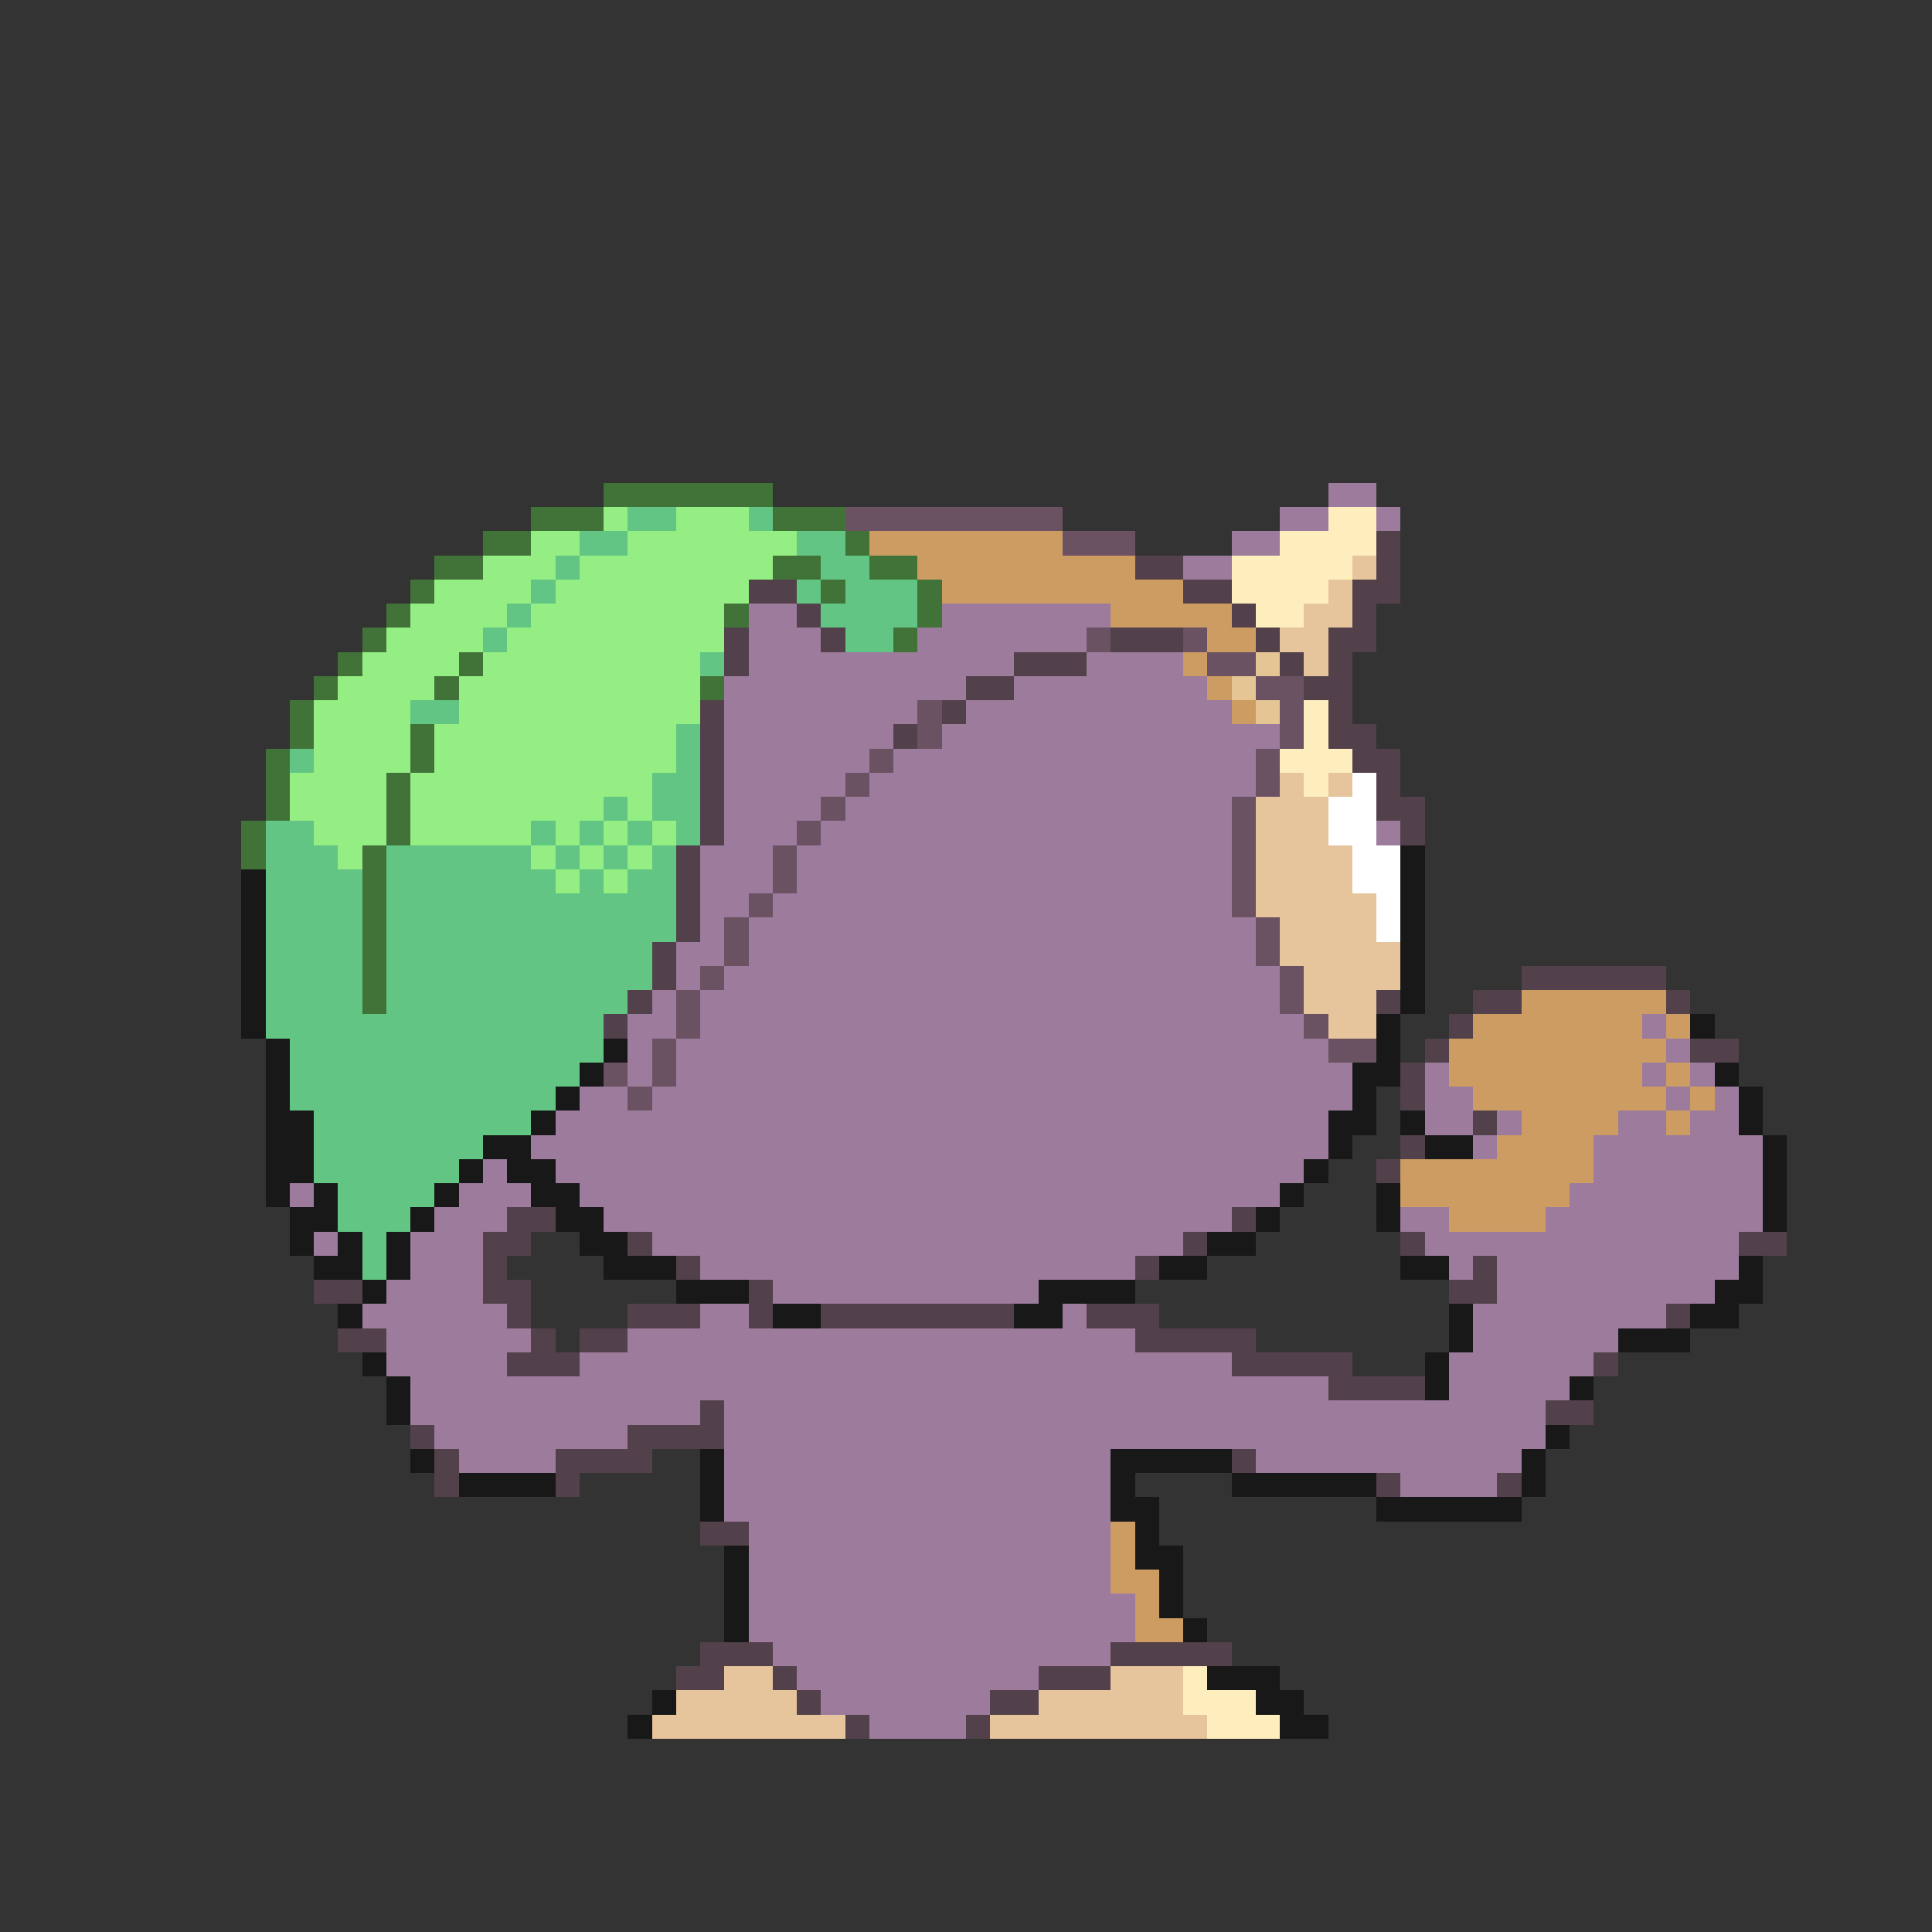 <svg xmlns="http://www.w3.org/2000/svg" viewBox="0 -0.5 80 80" shape-rendering="crispEdges">
<rect x="0" y="-0.5" width="80" height="80" fill="#333333" stroke="none"/>
<path stroke="#417339" d="M25 20h7M22 21h3M32 21h3M20 22h2M35 22h1M18 23h2M32 23h2M36 23h2M17 24h1M34 24h1M38 24h1M16 25h1M30 25h1M38 25h1M15 26h1M37 26h1M14 27h1M19 27h1M13 28h1M18 28h1M29 28h1M12 29h1M12 30h1M17 30h1M11 31h1M17 31h1M11 32h1M16 32h1M11 33h1M16 33h1M10 34h1M16 34h1M10 35h1M15 35h1M15 36h1M15 37h1M15 38h1M15 39h1M15 40h1M15 41h1" />
<path stroke="#9c7b9c" d="M55 20h2M53 21h2M57 21h1M51 22h2M49 23h2M31 25h2M39 25h7M31 26h3M38 26h7M31 27h11M45 27h4M30 28h10M42 28h8M30 29h8M40 29h11M30 30h7M39 30h14M30 31h6M37 31h15M30 32h5M36 32h16M30 33h4M35 33h16M30 34h3M34 34h17M57 34h1M29 35h3M33 35h18M29 36h3M33 36h18M29 37h2M32 37h19M29 38h1M31 38h21M28 39h2M31 39h21M28 40h1M30 40h23M27 41h1M29 41h24M26 42h2M29 42h25M68 42h1M26 43h1M28 43h27M69 43h1M26 44h1M28 44h28M59 44h1M68 44h1M70 44h1M24 45h2M27 45h29M59 45h2M69 45h1M71 45h1M23 46h32M59 46h2M62 46h1M67 46h2M70 46h2M22 47h33M61 47h1M66 47h7M20 48h1M23 48h31M66 48h7M12 49h1M19 49h3M24 49h29M65 49h8M18 50h3M25 50h26M58 50h2M64 50h9M13 51h1M17 51h3M27 51h22M59 51h13M17 52h3M29 52h18M60 52h1M62 52h10M16 53h4M32 53h11M62 53h9M15 54h6M29 54h2M44 54h1M61 54h8M16 55h6M26 55h21M61 55h6M16 56h5M24 56h27M60 56h6M17 57h38M60 57h5M17 58h12M30 58h34M18 59h8M30 59h34M19 60h4M30 60h16M52 60h11M30 61h16M58 61h4M30 62h16M31 63h15M31 64h15M31 65h15M31 66h16M31 67h16M32 68h14M33 69h10M34 70h7M36 71h4" />
<path stroke="#94ee83" d="M25 21h1M28 21h3M22 22h2M26 22h7M20 23h3M24 23h8M18 24h4M23 24h8M17 25h4M22 25h8M16 26h4M21 26h9M15 27h4M20 27h9M14 28h4M19 28h10M13 29h4M19 29h10M13 30h4M18 30h10M13 31h4M18 31h10M12 32h4M17 32h10M12 33h4M17 33h8M26 33h1M13 34h3M17 34h5M23 34h1M25 34h1M27 34h1M14 35h1M22 35h1M24 35h1M26 35h1M23 36h1M25 36h1" />
<path stroke="#62c583" d="M26 21h2M31 21h1M24 22h2M33 22h2M23 23h1M34 23h2M22 24h1M33 24h1M35 24h3M21 25h1M34 25h4M20 26h1M35 26h2M29 27h1M17 29h2M28 30h1M12 31h1M28 31h1M27 32h2M25 33h1M27 33h2M11 34h2M22 34h1M24 34h1M26 34h1M28 34h1M11 35h3M16 35h6M23 35h1M25 35h1M27 35h1M11 36h4M16 36h7M24 36h1M26 36h2M11 37h4M16 37h12M11 38h4M16 38h12M11 39h4M16 39h11M11 40h4M16 40h11M11 41h4M16 41h10M11 42h14M12 43h13M12 44h12M12 45h11M13 46h9M13 47h7M13 48h6M14 49h4M14 50h3M15 51h1M15 52h1" />
<path stroke="#6a5262" d="M35 21h9M44 22h3M45 26h1M49 26h1M50 27h2M52 28h2M38 29h1M53 29h1M38 30h1M53 30h1M36 31h1M52 31h1M35 32h1M52 32h1M34 33h1M51 33h1M33 34h1M51 34h1M32 35h1M51 35h1M32 36h1M51 36h1M31 37h1M51 37h1M30 38h1M52 38h1M30 39h1M52 39h1M29 40h1M53 40h1M28 41h1M53 41h1M28 42h1M54 42h1M27 43h1M55 43h2M25 44h1M27 44h1M26 45h1" />
<path stroke="#ffeebd" d="M55 21h2M53 22h4M51 23h5M51 24h4M52 25h2M54 29h1M54 30h1M53 31h3M54 32h1M49 69h1M49 70h3M50 71h3" />
<path stroke="#cd9c62" d="M36 22h8M38 23h9M39 24h10M46 25h5M50 26h2M49 27h1M50 28h1M51 29h1M63 41h6M61 42h7M69 42h1M60 43h9M60 44h8M69 44h1M61 45h8M70 45h1M63 46h4M69 46h1M62 47h4M58 48h8M58 49h7M60 50h4M46 63h1M46 64h1M46 65h2M47 66h1M47 67h2" />
<path stroke="#52414a" d="M57 22h1M47 23h2M57 23h1M31 24h2M49 24h2M56 24h2M33 25h1M51 25h1M56 25h1M30 26h1M34 26h1M46 26h3M52 26h1M55 26h2M30 27h1M42 27h3M53 27h1M55 27h1M40 28h2M54 28h2M29 29h1M39 29h1M55 29h1M29 30h1M37 30h1M55 30h2M29 31h1M56 31h2M29 32h1M57 32h1M29 33h1M57 33h2M29 34h1M58 34h1M28 35h1M28 36h1M28 37h1M28 38h1M27 39h1M27 40h1M63 40h6M26 41h1M57 41h1M61 41h2M69 41h1M25 42h1M60 42h1M59 43h1M70 43h2M58 44h1M58 45h1M61 46h1M58 47h1M57 48h1M21 50h2M51 50h1M20 51h2M26 51h1M49 51h1M58 51h1M72 51h2M20 52h1M28 52h1M47 52h1M61 52h1M13 53h2M20 53h2M31 53h1M60 53h2M21 54h1M26 54h3M31 54h1M34 54h8M45 54h3M69 54h1M14 55h2M22 55h1M24 55h2M47 55h5M21 56h3M51 56h5M66 56h1M55 57h4M29 58h1M64 58h2M17 59h1M26 59h4M18 60h1M23 60h4M51 60h1M18 61h1M23 61h1M57 61h1M62 61h1M29 63h2M29 68h3M46 68h5M28 69h2M32 69h1M43 69h3M33 70h1M41 70h2M35 71h1M40 71h1" />
<path stroke="#e6c59c" d="M56 23h1M55 24h1M54 25h2M53 26h2M54 27h1M53 32h1M55 32h1M52 33h3M52 34h3M52 35h4M52 36h4M52 37h5M53 38h4M53 39h5M54 40h4M54 41h3M55 42h2M30 69h2M46 69h3M28 70h5M43 70h6M27 71h8M41 71h9" />
<path stroke="#e6c594" d="M52 27h1M51 28h1M52 29h1" />
<path stroke="#ffffff" d="M56 32h1M55 33h2M55 34h2M56 35h2M56 36h2M57 37h1M57 38h1" />
<path stroke="#181818" d="M58 35h1M10 36h1M58 36h1M10 37h1M58 37h1M10 38h1M58 38h1M10 39h1M58 39h1M10 40h1M58 40h1M10 41h1M58 41h1M10 42h1M57 42h1M70 42h1M11 43h1M25 43h1M57 43h1M11 44h1M24 44h1M56 44h2M71 44h1M11 45h1M23 45h1M56 45h1M72 45h1M11 46h2M22 46h1M55 46h2M58 46h1M72 46h1M11 47h2M20 47h2M55 47h1M59 47h2M73 47h1M11 48h2M19 48h1M21 48h2M54 48h1M73 48h1M11 49h1M13 49h1M18 49h1M22 49h2M53 49h1M57 49h1M73 49h1M12 50h2M17 50h1M23 50h2M52 50h1M57 50h1M73 50h1M12 51h1M14 51h1M16 51h1M24 51h2M50 51h2M13 52h2M16 52h1M25 52h3M48 52h2M58 52h2M72 52h1M15 53h1M28 53h3M43 53h4M71 53h2M14 54h1M32 54h2M42 54h2M60 54h1M70 54h2M60 55h1M67 55h3M15 56h1M59 56h1M16 57h1M59 57h1M65 57h1M16 58h1M64 59h1M17 60h1M29 60h1M46 60h5M63 60h1M19 61h4M29 61h1M46 61h1M51 61h6M63 61h1M29 62h1M46 62h2M57 62h6M47 63h1M30 64h1M47 64h2M30 65h1M48 65h1M30 66h1M48 66h1M30 67h1M49 67h1M50 69h3M27 70h1M52 70h2M26 71h1M53 71h2" />
</svg>